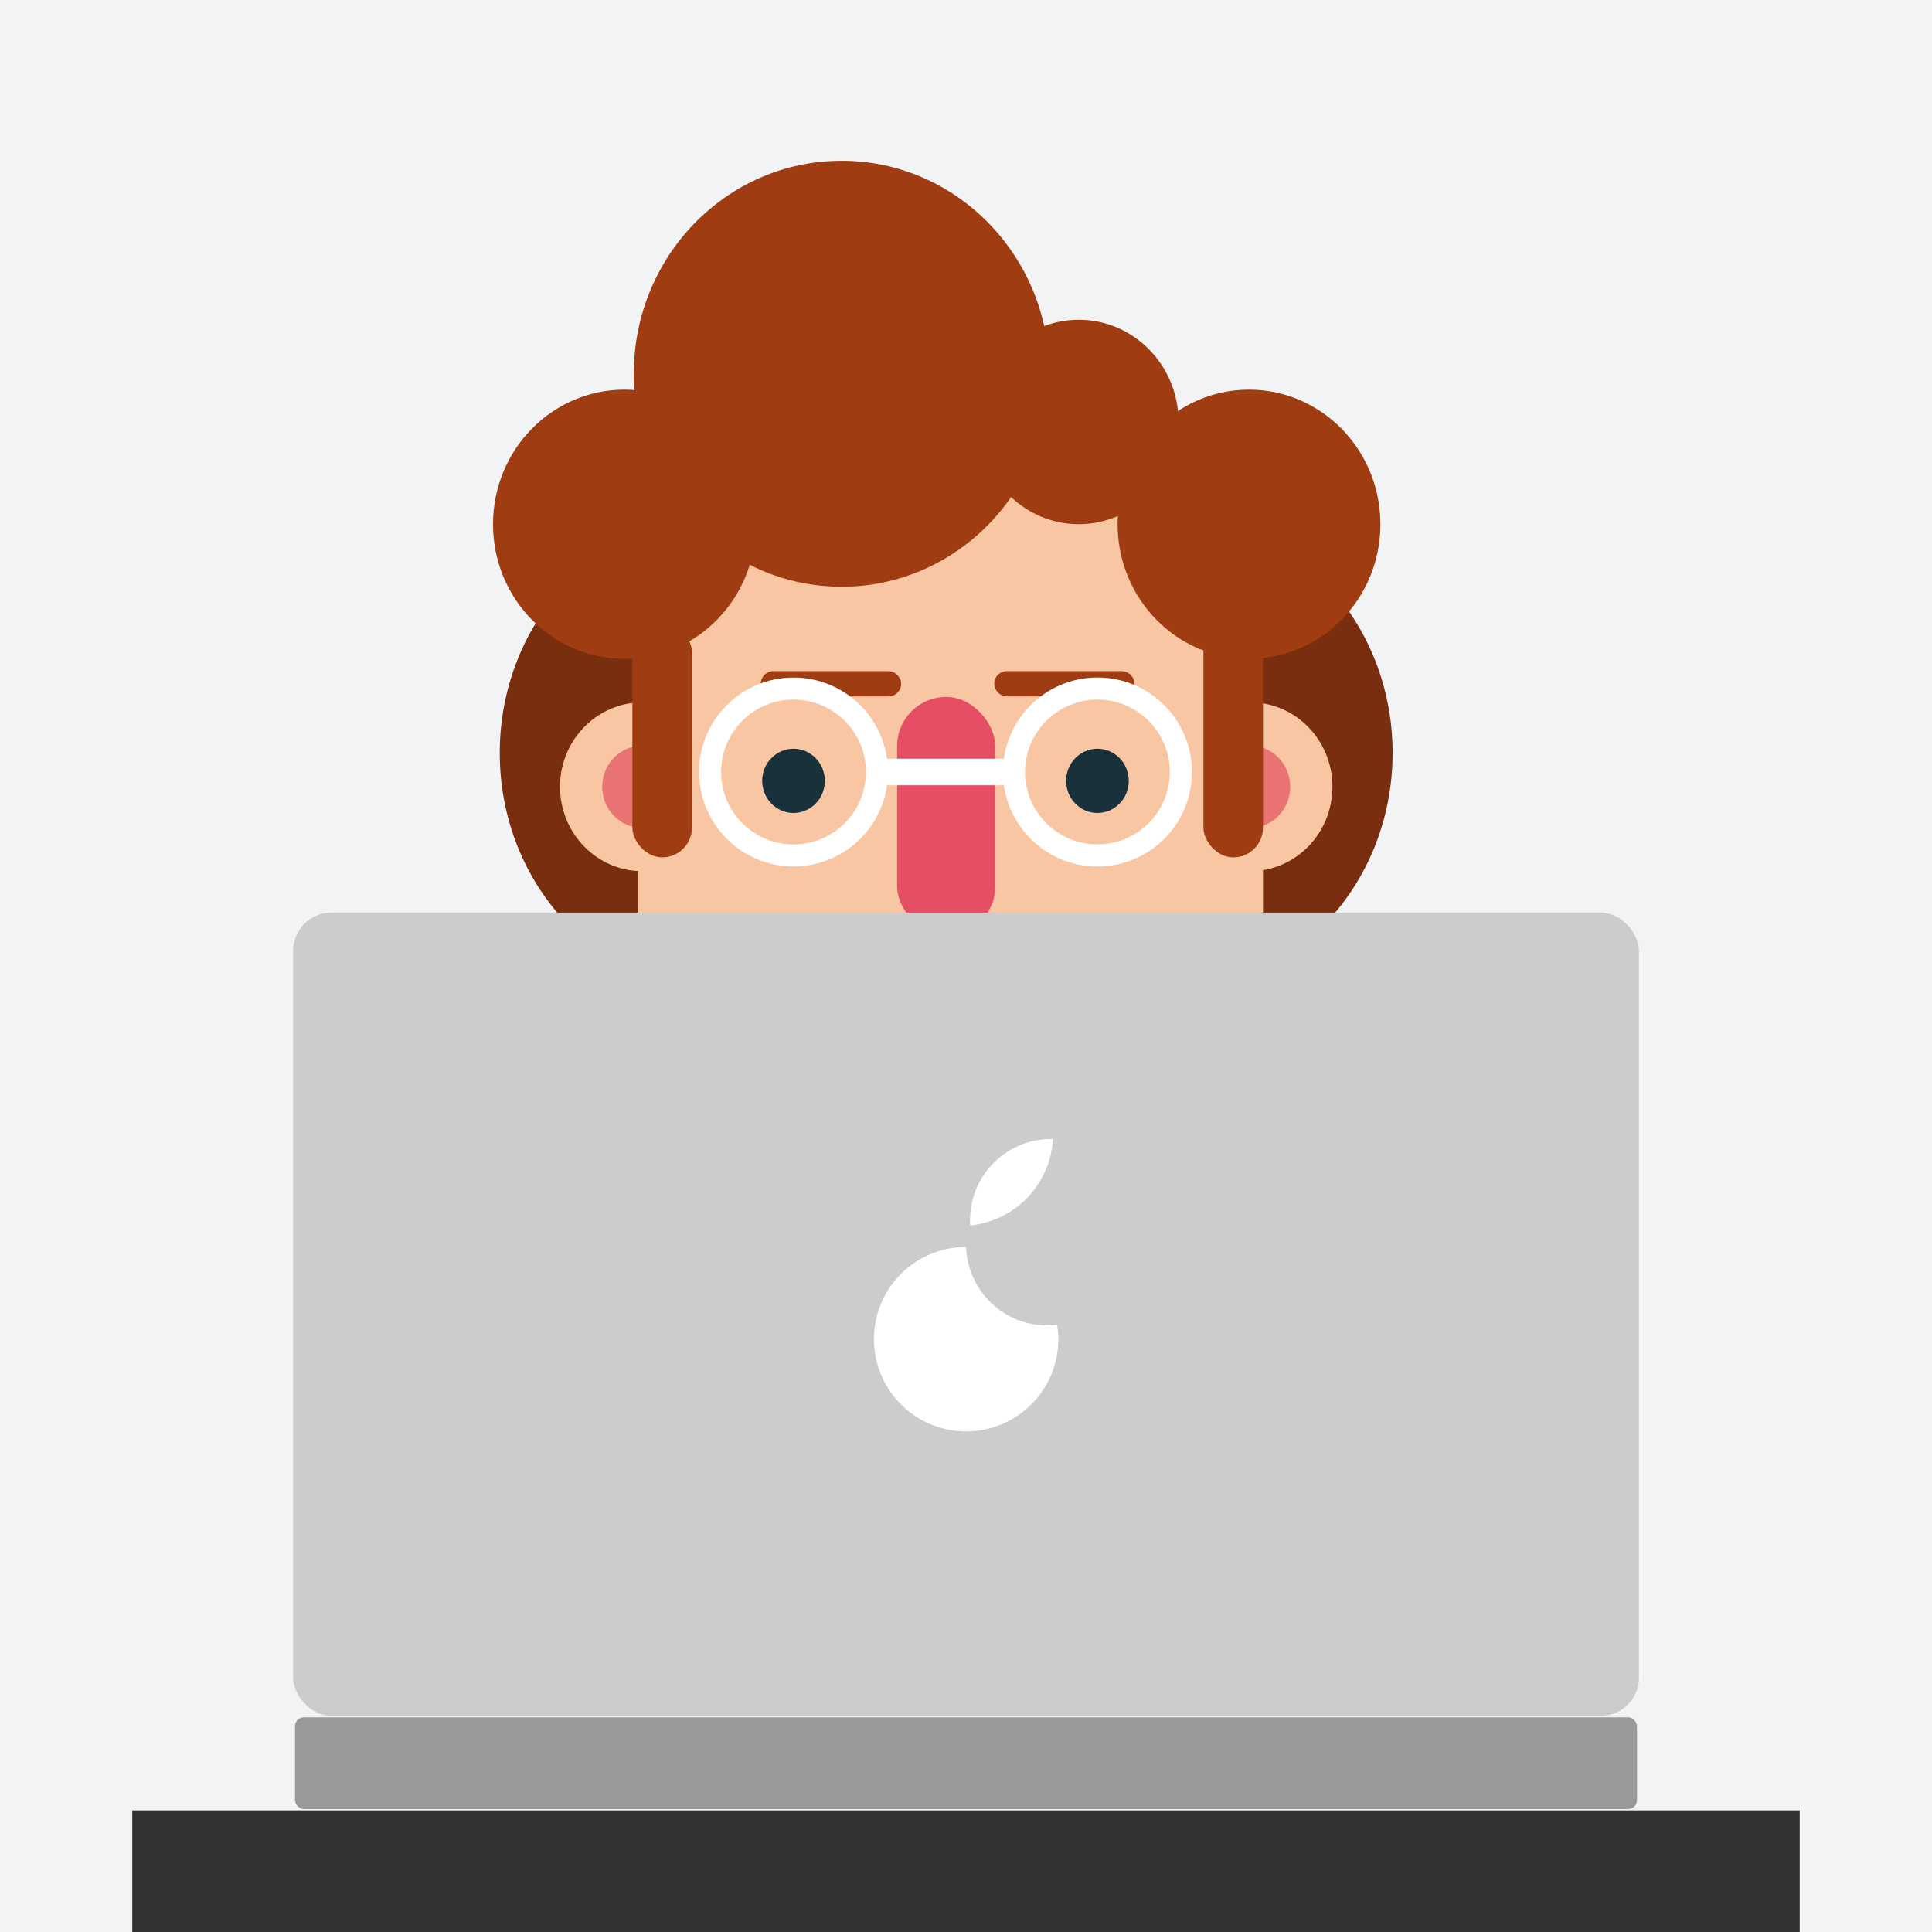 <svg xmlns="http://www.w3.org/2000/svg" viewBox="0 0 218.35 218.35"><defs><style>.cls-1{fill:#f1f3f5;}.cls-2{fill:#792e10;}.cls-3{fill:#f8c6a3;}.cls-4{fill:#e54e65;}.cls-5{fill:#e97272;}.cls-6,.cls-9{fill:#a03c11;}.cls-7{fill:#19313a;}.cls-8{fill:#86bf88;stroke-width:3px;}.cls-10,.cls-11,.cls-8{stroke:#fff;}.cls-10,.cls-11,.cls-8,.cls-9{stroke-miterlimit:10;}.cls-9{stroke:#a03c11;}.cls-10,.cls-11{fill:none;}.cls-10{stroke-width:2.5px;}.cls-11{stroke-width:2.49px;}.cls-12{fill:#333;}.cls-13{fill:#ccc;}.cls-14{fill:#999;}.cls-15{fill:#fff;}</style></defs><g id="Capa_2" data-name="Capa 2"><g id="Capa_1-2" data-name="Capa 1"><rect class="cls-1" width="218.35" height="218.35"/><ellipse class="cls-2" cx="81.71" cy="85.1" rx="25.23" ry="26.94"/><ellipse class="cls-2" cx="132.16" cy="85.1" rx="25.23" ry="26.94"/><rect id="cabeza" class="cls-3" x="72.13" y="47.67" width="70.61" height="104" rx="35.3"/><rect id="nariz" class="cls-4" x="101.39" y="78.77" width="11.09" height="26.94" rx="5.54"/><ellipse class="cls-3" cx="72.6" cy="88.92" rx="9.31" ry="9.54"/><ellipse class="cls-5" cx="72.6" cy="88.92" rx="4.54" ry="4.65"/><ellipse class="cls-3" cx="141.28" cy="88.92" rx="9.31" ry="9.54"/><ellipse class="cls-5" cx="141.28" cy="88.92" rx="4.54" ry="4.65"/><ellipse class="cls-6" cx="95.12" cy="42.24" rx="23.49" ry="24.07"/><ellipse class="cls-6" cx="121.92" cy="47.69" rx="11.28" ry="11.55"/><rect class="cls-6" x="136.01" y="70.35" width="6.73" height="26.55" rx="3.36"/><rect class="cls-6" x="71.47" y="70.35" width="6.73" height="26.55" rx="3.36"/><ellipse class="cls-6" cx="70.57" cy="59.25" rx="14.85" ry="15.21"/><ellipse class="cls-6" cx="141.16" cy="59.25" rx="14.85" ry="15.21"/><ellipse class="cls-7" cx="124.03" cy="88.25" rx="3.54" ry="3.63"/><ellipse class="cls-7" cx="89.68" cy="88.25" rx="3.54" ry="3.63"/><line class="cls-8" x1="99.1" y1="87.25" x2="114.6" y2="87.25"/><rect class="cls-9" x="112.86" y="76.35" width="14.87" height="1.86" rx="0.93"/><rect class="cls-9" x="86.48" y="76.35" width="14.87" height="1.86" rx="0.93"/><circle class="cls-10" cx="124.03" cy="87.25" r="9.43"/><circle class="cls-11" cx="89.68" cy="87.25" r="9.43"/><rect class="cls-12" x="14.95" y="204.61" width="188.45" height="13.74"/><rect class="cls-13" x="33.13" y="103.14" width="152.1" height="90.79" rx="4.33"/><rect class="cls-14" x="33.34" y="194.09" width="151.67" height="10.37" rx="1"/><path class="cls-15" d="M109.19,140.93h0a10.42,10.42,0,1,0,10.42,10.42,10.86,10.86,0,0,0-.14-1.63,10.34,10.34,0,0,1-1.11.07A9.16,9.16,0,0,1,109.19,140.93Z"/><path class="cls-15" d="M119,128.73a9.16,9.16,0,0,0-9.35,8.66,10.28,10.28,0,0,0,0,1.11A10.42,10.42,0,0,0,119,128.73Z"/></g></g></svg>